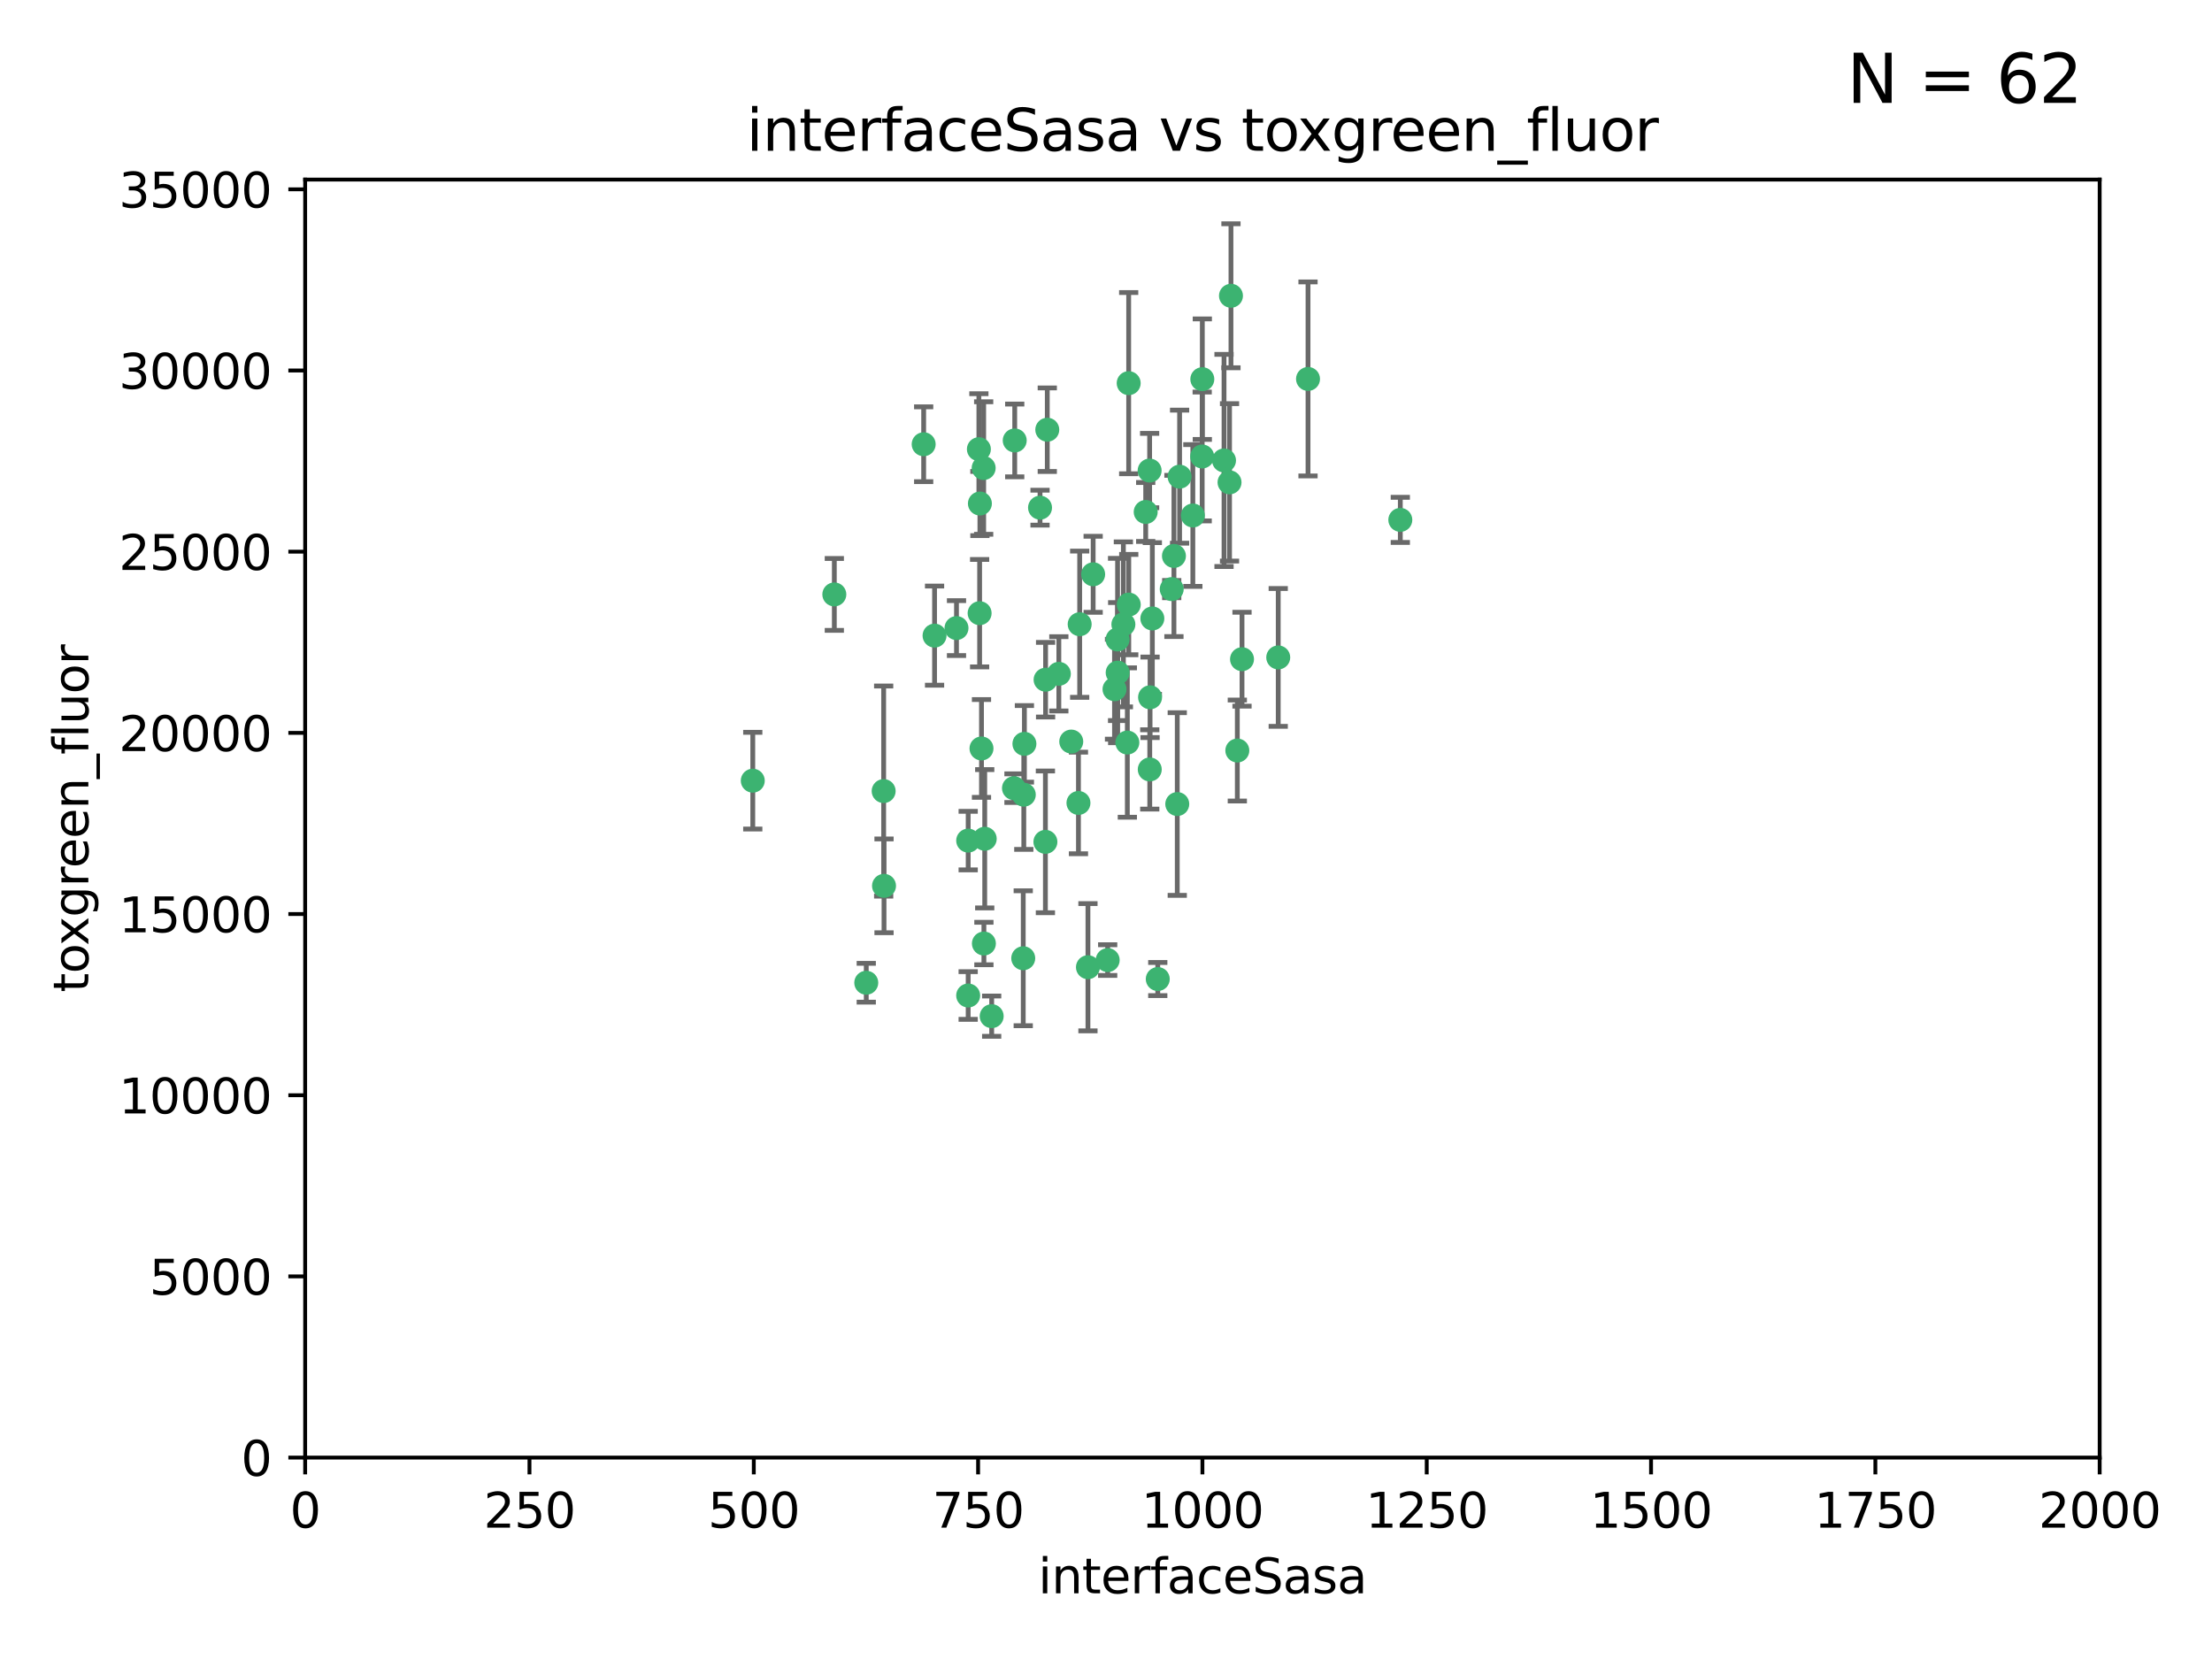<?xml version="1.0" encoding="utf-8" standalone="no"?>
<!DOCTYPE svg PUBLIC "-//W3C//DTD SVG 1.1//EN"
  "http://www.w3.org/Graphics/SVG/1.1/DTD/svg11.dtd">
<svg xmlns:xlink="http://www.w3.org/1999/xlink" width="460.8pt" height="345.6pt" viewBox="0 0 460.8 345.6" xmlns="http://www.w3.org/2000/svg" version="1.1">
 <defs>
  <style type="text/css">*{stroke-linejoin: round; stroke-linecap: butt}</style>
 </defs>
 <g id="figure_1">
  <g id="patch_1">
   <path d="M 0 345.6 
L 460.8 345.6 
L 460.8 0 
L 0 0 
z
" style="fill: #ffffff"/>
  </g>
  <g id="axes_1">
   <g id="patch_2">
    <path d="M 63.571 303.64 
L 437.4 303.64 
L 437.4 37.411 
L 63.571 37.411 
z
" style="fill: #ffffff"/>
   </g>
   <g id="PathCollection_1">
    <defs>
     <path id="ma5d58fc88e" d="M 0 1.118 
C 0.297 1.118 0.581 1 0.791 0.791 
C 1 0.581 1.118 0.297 1.118 0 
C 1.118 -0.297 1 -0.581 0.791 -0.791 
C 0.581 -1 0.297 -1.118 0 -1.118 
C -0.297 -1.118 -0.581 -1 -0.791 -0.791 
C -1 -0.581 -1.118 -0.297 -1.118 0 
C -1.118 0.297 -1 0.581 -0.791 0.791 
C -0.581 1 -0.297 1.118 0 1.118 
z
" style="stroke: #3cb371"/>
    </defs>
    <g clip-path="url(#pfea9a21b6f)">
     <use xlink:href="#ma5d58fc88e" x="272.484" y="78.941" style="fill: #3cb371; stroke: #3cb371"/>
     <use xlink:href="#ma5d58fc88e" x="239.489" y="98.026" style="fill: #3cb371; stroke: #3cb371"/>
     <use xlink:href="#ma5d58fc88e" x="250.437" y="95.094" style="fill: #3cb371; stroke: #3cb371"/>
     <use xlink:href="#ma5d58fc88e" x="266.28" y="136.954" style="fill: #3cb371; stroke: #3cb371"/>
     <use xlink:href="#ma5d58fc88e" x="218.168" y="89.516" style="fill: #3cb371; stroke: #3cb371"/>
     <use xlink:href="#ma5d58fc88e" x="254.987" y="95.918" style="fill: #3cb371; stroke: #3cb371"/>
     <use xlink:href="#ma5d58fc88e" x="244.553" y="115.814" style="fill: #3cb371; stroke: #3cb371"/>
     <use xlink:href="#ma5d58fc88e" x="240.054" y="128.839" style="fill: #3cb371; stroke: #3cb371"/>
     <use xlink:href="#ma5d58fc88e" x="258.734" y="137.321" style="fill: #3cb371; stroke: #3cb371"/>
     <use xlink:href="#ma5d58fc88e" x="256.134" y="100.483" style="fill: #3cb371; stroke: #3cb371"/>
     <use xlink:href="#ma5d58fc88e" x="211.385" y="91.754" style="fill: #3cb371; stroke: #3cb371"/>
     <use xlink:href="#ma5d58fc88e" x="235.142" y="125.947" style="fill: #3cb371; stroke: #3cb371"/>
     <use xlink:href="#ma5d58fc88e" x="234.02" y="130.067" style="fill: #3cb371; stroke: #3cb371"/>
     <use xlink:href="#ma5d58fc88e" x="223.161" y="154.483" style="fill: #3cb371; stroke: #3cb371"/>
     <use xlink:href="#ma5d58fc88e" x="248.491" y="107.386" style="fill: #3cb371; stroke: #3cb371"/>
     <use xlink:href="#ma5d58fc88e" x="238.669" y="106.653" style="fill: #3cb371; stroke: #3cb371"/>
     <use xlink:href="#ma5d58fc88e" x="227.725" y="119.635" style="fill: #3cb371; stroke: #3cb371"/>
     <use xlink:href="#ma5d58fc88e" x="235.125" y="79.819" style="fill: #3cb371; stroke: #3cb371"/>
     <use xlink:href="#ma5d58fc88e" x="244.091" y="122.72" style="fill: #3cb371; stroke: #3cb371"/>
     <use xlink:href="#ma5d58fc88e" x="241.185" y="203.953" style="fill: #3cb371; stroke: #3cb371"/>
     <use xlink:href="#ma5d58fc88e" x="213.404" y="154.954" style="fill: #3cb371; stroke: #3cb371"/>
     <use xlink:href="#ma5d58fc88e" x="204.131" y="104.896" style="fill: #3cb371; stroke: #3cb371"/>
     <use xlink:href="#ma5d58fc88e" x="245.731" y="99.298" style="fill: #3cb371; stroke: #3cb371"/>
     <use xlink:href="#ma5d58fc88e" x="257.757" y="156.348" style="fill: #3cb371; stroke: #3cb371"/>
     <use xlink:href="#ma5d58fc88e" x="216.658" y="105.756" style="fill: #3cb371; stroke: #3cb371"/>
     <use xlink:href="#ma5d58fc88e" x="204.916" y="97.498" style="fill: #3cb371; stroke: #3cb371"/>
     <use xlink:href="#ma5d58fc88e" x="192.417" y="92.545" style="fill: #3cb371; stroke: #3cb371"/>
     <use xlink:href="#ma5d58fc88e" x="213.275" y="165.548" style="fill: #3cb371; stroke: #3cb371"/>
     <use xlink:href="#ma5d58fc88e" x="206.585" y="211.686" style="fill: #3cb371; stroke: #3cb371"/>
     <use xlink:href="#ma5d58fc88e" x="291.711" y="108.301" style="fill: #3cb371; stroke: #3cb371"/>
     <use xlink:href="#ma5d58fc88e" x="224.916" y="130.038" style="fill: #3cb371; stroke: #3cb371"/>
     <use xlink:href="#ma5d58fc88e" x="230.751" y="200.005" style="fill: #3cb371; stroke: #3cb371"/>
     <use xlink:href="#ma5d58fc88e" x="250.465" y="78.988" style="fill: #3cb371; stroke: #3cb371"/>
     <use xlink:href="#ma5d58fc88e" x="199.256" y="130.84" style="fill: #3cb371; stroke: #3cb371"/>
     <use xlink:href="#ma5d58fc88e" x="204.462" y="155.918" style="fill: #3cb371; stroke: #3cb371"/>
     <use xlink:href="#ma5d58fc88e" x="201.688" y="207.381" style="fill: #3cb371; stroke: #3cb371"/>
     <use xlink:href="#ma5d58fc88e" x="213.159" y="199.62" style="fill: #3cb371; stroke: #3cb371"/>
     <use xlink:href="#ma5d58fc88e" x="217.777" y="175.376" style="fill: #3cb371; stroke: #3cb371"/>
     <use xlink:href="#ma5d58fc88e" x="220.577" y="140.37" style="fill: #3cb371; stroke: #3cb371"/>
     <use xlink:href="#ma5d58fc88e" x="203.92" y="93.572" style="fill: #3cb371; stroke: #3cb371"/>
     <use xlink:href="#ma5d58fc88e" x="204.073" y="127.738" style="fill: #3cb371; stroke: #3cb371"/>
     <use xlink:href="#ma5d58fc88e" x="224.662" y="167.27" style="fill: #3cb371; stroke: #3cb371"/>
     <use xlink:href="#ma5d58fc88e" x="239.579" y="145.262" style="fill: #3cb371; stroke: #3cb371"/>
     <use xlink:href="#ma5d58fc88e" x="232.833" y="140.122" style="fill: #3cb371; stroke: #3cb371"/>
     <use xlink:href="#ma5d58fc88e" x="256.433" y="61.614" style="fill: #3cb371; stroke: #3cb371"/>
     <use xlink:href="#ma5d58fc88e" x="194.686" y="132.411" style="fill: #3cb371; stroke: #3cb371"/>
     <use xlink:href="#ma5d58fc88e" x="180.458" y="204.723" style="fill: #3cb371; stroke: #3cb371"/>
     <use xlink:href="#ma5d58fc88e" x="211.23" y="164.19" style="fill: #3cb371; stroke: #3cb371"/>
     <use xlink:href="#ma5d58fc88e" x="232.811" y="133.213" style="fill: #3cb371; stroke: #3cb371"/>
     <use xlink:href="#ma5d58fc88e" x="239.516" y="160.289" style="fill: #3cb371; stroke: #3cb371"/>
     <use xlink:href="#ma5d58fc88e" x="204.964" y="196.552" style="fill: #3cb371; stroke: #3cb371"/>
     <use xlink:href="#ma5d58fc88e" x="205.136" y="174.728" style="fill: #3cb371; stroke: #3cb371"/>
     <use xlink:href="#ma5d58fc88e" x="217.815" y="141.593" style="fill: #3cb371; stroke: #3cb371"/>
     <use xlink:href="#ma5d58fc88e" x="201.69" y="175.112" style="fill: #3cb371; stroke: #3cb371"/>
     <use xlink:href="#ma5d58fc88e" x="234.846" y="154.686" style="fill: #3cb371; stroke: #3cb371"/>
     <use xlink:href="#ma5d58fc88e" x="184.082" y="164.794" style="fill: #3cb371; stroke: #3cb371"/>
     <use xlink:href="#ma5d58fc88e" x="232.174" y="143.576" style="fill: #3cb371; stroke: #3cb371"/>
     <use xlink:href="#ma5d58fc88e" x="156.817" y="162.629" style="fill: #3cb371; stroke: #3cb371"/>
     <use xlink:href="#ma5d58fc88e" x="245.245" y="167.495" style="fill: #3cb371; stroke: #3cb371"/>
     <use xlink:href="#ma5d58fc88e" x="173.806" y="123.828" style="fill: #3cb371; stroke: #3cb371"/>
     <use xlink:href="#ma5d58fc88e" x="226.639" y="201.488" style="fill: #3cb371; stroke: #3cb371"/>
     <use xlink:href="#ma5d58fc88e" x="184.157" y="184.534" style="fill: #3cb371; stroke: #3cb371"/>
    </g>
   </g>
   <g id="matplotlib.axis_1">
    <g id="xtick_1">
     <g id="line2d_1">
      <defs>
       <path id="mab3480dc72" d="M 0 0 
L 0 3.5 
" style="stroke: #000000; stroke-width: 0.8"/>
      </defs>
      <g>
       <use xlink:href="#mab3480dc72" x="63.571" y="303.64" style="stroke: #000000; stroke-width: 0.8"/>
      </g>
     </g>
     <g id="text_1">
      <!-- 0 -->
      <g transform="translate(60.39 318.238)scale(0.1 -0.1)">
       <defs>
        <path id="DejaVuSans-30" d="M 2034 4250 
Q 1547 4250 1301 3770 
Q 1056 3291 1056 2328 
Q 1056 1369 1301 889 
Q 1547 409 2034 409 
Q 2525 409 2770 889 
Q 3016 1369 3016 2328 
Q 3016 3291 2770 3770 
Q 2525 4250 2034 4250 
z
M 2034 4750 
Q 2819 4750 3233 4129 
Q 3647 3509 3647 2328 
Q 3647 1150 3233 529 
Q 2819 -91 2034 -91 
Q 1250 -91 836 529 
Q 422 1150 422 2328 
Q 422 3509 836 4129 
Q 1250 4750 2034 4750 
z
" transform="scale(0.016)"/>
       </defs>
       <use xlink:href="#DejaVuSans-30"/>
      </g>
     </g>
    </g>
    <g id="xtick_2">
     <g id="line2d_2">
      <g>
       <use xlink:href="#mab3480dc72" x="110.3" y="303.64" style="stroke: #000000; stroke-width: 0.8"/>
      </g>
     </g>
     <g id="text_2">
      <!-- 250 -->
      <g transform="translate(100.756 318.238)scale(0.1 -0.1)">
       <defs>
        <path id="DejaVuSans-32" d="M 1228 531 
L 3431 531 
L 3431 0 
L 469 0 
L 469 531 
Q 828 903 1448 1529 
Q 2069 2156 2228 2338 
Q 2531 2678 2651 2914 
Q 2772 3150 2772 3378 
Q 2772 3750 2511 3984 
Q 2250 4219 1831 4219 
Q 1534 4219 1204 4116 
Q 875 4013 500 3803 
L 500 4441 
Q 881 4594 1212 4672 
Q 1544 4750 1819 4750 
Q 2544 4750 2975 4387 
Q 3406 4025 3406 3419 
Q 3406 3131 3298 2873 
Q 3191 2616 2906 2266 
Q 2828 2175 2409 1742 
Q 1991 1309 1228 531 
z
" transform="scale(0.016)"/>
        <path id="DejaVuSans-35" d="M 691 4666 
L 3169 4666 
L 3169 4134 
L 1269 4134 
L 1269 2991 
Q 1406 3038 1543 3061 
Q 1681 3084 1819 3084 
Q 2600 3084 3056 2656 
Q 3513 2228 3513 1497 
Q 3513 744 3044 326 
Q 2575 -91 1722 -91 
Q 1428 -91 1123 -41 
Q 819 9 494 109 
L 494 744 
Q 775 591 1075 516 
Q 1375 441 1709 441 
Q 2250 441 2565 725 
Q 2881 1009 2881 1497 
Q 2881 1984 2565 2268 
Q 2250 2553 1709 2553 
Q 1456 2553 1204 2497 
Q 953 2441 691 2322 
L 691 4666 
z
" transform="scale(0.016)"/>
       </defs>
       <use xlink:href="#DejaVuSans-32"/>
       <use xlink:href="#DejaVuSans-35" x="63.623"/>
       <use xlink:href="#DejaVuSans-30" x="127.246"/>
      </g>
     </g>
    </g>
    <g id="xtick_3">
     <g id="line2d_3">
      <g>
       <use xlink:href="#mab3480dc72" x="157.028" y="303.64" style="stroke: #000000; stroke-width: 0.8"/>
      </g>
     </g>
     <g id="text_3">
      <!-- 500 -->
      <g transform="translate(147.485 318.238)scale(0.1 -0.1)">
       <use xlink:href="#DejaVuSans-35"/>
       <use xlink:href="#DejaVuSans-30" x="63.623"/>
       <use xlink:href="#DejaVuSans-30" x="127.246"/>
      </g>
     </g>
    </g>
    <g id="xtick_4">
     <g id="line2d_4">
      <g>
       <use xlink:href="#mab3480dc72" x="203.757" y="303.64" style="stroke: #000000; stroke-width: 0.8"/>
      </g>
     </g>
     <g id="text_4">
      <!-- 750 -->
      <g transform="translate(194.213 318.238)scale(0.1 -0.1)">
       <defs>
        <path id="DejaVuSans-37" d="M 525 4666 
L 3525 4666 
L 3525 4397 
L 1831 0 
L 1172 0 
L 2766 4134 
L 525 4134 
L 525 4666 
z
" transform="scale(0.016)"/>
       </defs>
       <use xlink:href="#DejaVuSans-37"/>
       <use xlink:href="#DejaVuSans-35" x="63.623"/>
       <use xlink:href="#DejaVuSans-30" x="127.246"/>
      </g>
     </g>
    </g>
    <g id="xtick_5">
     <g id="line2d_5">
      <g>
       <use xlink:href="#mab3480dc72" x="250.486" y="303.64" style="stroke: #000000; stroke-width: 0.8"/>
      </g>
     </g>
     <g id="text_5">
      <!-- 1000 -->
      <g transform="translate(237.761 318.238)scale(0.1 -0.1)">
       <defs>
        <path id="DejaVuSans-31" d="M 794 531 
L 1825 531 
L 1825 4091 
L 703 3866 
L 703 4441 
L 1819 4666 
L 2450 4666 
L 2450 531 
L 3481 531 
L 3481 0 
L 794 0 
L 794 531 
z
" transform="scale(0.016)"/>
       </defs>
       <use xlink:href="#DejaVuSans-31"/>
       <use xlink:href="#DejaVuSans-30" x="63.623"/>
       <use xlink:href="#DejaVuSans-30" x="127.246"/>
       <use xlink:href="#DejaVuSans-30" x="190.869"/>
      </g>
     </g>
    </g>
    <g id="xtick_6">
     <g id="line2d_6">
      <g>
       <use xlink:href="#mab3480dc72" x="297.214" y="303.64" style="stroke: #000000; stroke-width: 0.8"/>
      </g>
     </g>
     <g id="text_6">
      <!-- 1250 -->
      <g transform="translate(284.489 318.238)scale(0.1 -0.1)">
       <use xlink:href="#DejaVuSans-31"/>
       <use xlink:href="#DejaVuSans-32" x="63.623"/>
       <use xlink:href="#DejaVuSans-35" x="127.246"/>
       <use xlink:href="#DejaVuSans-30" x="190.869"/>
      </g>
     </g>
    </g>
    <g id="xtick_7">
     <g id="line2d_7">
      <g>
       <use xlink:href="#mab3480dc72" x="343.943" y="303.64" style="stroke: #000000; stroke-width: 0.8"/>
      </g>
     </g>
     <g id="text_7">
      <!-- 1500 -->
      <g transform="translate(331.218 318.238)scale(0.1 -0.1)">
       <use xlink:href="#DejaVuSans-31"/>
       <use xlink:href="#DejaVuSans-35" x="63.623"/>
       <use xlink:href="#DejaVuSans-30" x="127.246"/>
       <use xlink:href="#DejaVuSans-30" x="190.869"/>
      </g>
     </g>
    </g>
    <g id="xtick_8">
     <g id="line2d_8">
      <g>
       <use xlink:href="#mab3480dc72" x="390.671" y="303.64" style="stroke: #000000; stroke-width: 0.8"/>
      </g>
     </g>
     <g id="text_8">
      <!-- 1750 -->
      <g transform="translate(377.946 318.238)scale(0.1 -0.1)">
       <use xlink:href="#DejaVuSans-31"/>
       <use xlink:href="#DejaVuSans-37" x="63.623"/>
       <use xlink:href="#DejaVuSans-35" x="127.246"/>
       <use xlink:href="#DejaVuSans-30" x="190.869"/>
      </g>
     </g>
    </g>
    <g id="xtick_9">
     <g id="line2d_9">
      <g>
       <use xlink:href="#mab3480dc72" x="437.4" y="303.64" style="stroke: #000000; stroke-width: 0.8"/>
      </g>
     </g>
     <g id="text_9">
      <!-- 2000 -->
      <g transform="translate(424.675 318.238)scale(0.1 -0.1)">
       <use xlink:href="#DejaVuSans-32"/>
       <use xlink:href="#DejaVuSans-30" x="63.623"/>
       <use xlink:href="#DejaVuSans-30" x="127.246"/>
       <use xlink:href="#DejaVuSans-30" x="190.869"/>
      </g>
     </g>
    </g>
    <g id="text_10">
     <!-- interfaceSasa -->
     <g transform="translate(216.279 331.917)scale(0.1 -0.1)">
      <defs>
       <path id="DejaVuSans-69" d="M 603 3500 
L 1178 3500 
L 1178 0 
L 603 0 
L 603 3500 
z
M 603 4863 
L 1178 4863 
L 1178 4134 
L 603 4134 
L 603 4863 
z
" transform="scale(0.016)"/>
       <path id="DejaVuSans-6e" d="M 3513 2113 
L 3513 0 
L 2938 0 
L 2938 2094 
Q 2938 2591 2744 2837 
Q 2550 3084 2163 3084 
Q 1697 3084 1428 2787 
Q 1159 2491 1159 1978 
L 1159 0 
L 581 0 
L 581 3500 
L 1159 3500 
L 1159 2956 
Q 1366 3272 1645 3428 
Q 1925 3584 2291 3584 
Q 2894 3584 3203 3211 
Q 3513 2838 3513 2113 
z
" transform="scale(0.016)"/>
       <path id="DejaVuSans-74" d="M 1172 4494 
L 1172 3500 
L 2356 3500 
L 2356 3053 
L 1172 3053 
L 1172 1153 
Q 1172 725 1289 603 
Q 1406 481 1766 481 
L 2356 481 
L 2356 0 
L 1766 0 
Q 1100 0 847 248 
Q 594 497 594 1153 
L 594 3053 
L 172 3053 
L 172 3500 
L 594 3500 
L 594 4494 
L 1172 4494 
z
" transform="scale(0.016)"/>
       <path id="DejaVuSans-65" d="M 3597 1894 
L 3597 1613 
L 953 1613 
Q 991 1019 1311 708 
Q 1631 397 2203 397 
Q 2534 397 2845 478 
Q 3156 559 3463 722 
L 3463 178 
Q 3153 47 2828 -22 
Q 2503 -91 2169 -91 
Q 1331 -91 842 396 
Q 353 884 353 1716 
Q 353 2575 817 3079 
Q 1281 3584 2069 3584 
Q 2775 3584 3186 3129 
Q 3597 2675 3597 1894 
z
M 3022 2063 
Q 3016 2534 2758 2815 
Q 2500 3097 2075 3097 
Q 1594 3097 1305 2825 
Q 1016 2553 972 2059 
L 3022 2063 
z
" transform="scale(0.016)"/>
       <path id="DejaVuSans-72" d="M 2631 2963 
Q 2534 3019 2420 3045 
Q 2306 3072 2169 3072 
Q 1681 3072 1420 2755 
Q 1159 2438 1159 1844 
L 1159 0 
L 581 0 
L 581 3500 
L 1159 3500 
L 1159 2956 
Q 1341 3275 1631 3429 
Q 1922 3584 2338 3584 
Q 2397 3584 2469 3576 
Q 2541 3569 2628 3553 
L 2631 2963 
z
" transform="scale(0.016)"/>
       <path id="DejaVuSans-66" d="M 2375 4863 
L 2375 4384 
L 1825 4384 
Q 1516 4384 1395 4259 
Q 1275 4134 1275 3809 
L 1275 3500 
L 2222 3500 
L 2222 3053 
L 1275 3053 
L 1275 0 
L 697 0 
L 697 3053 
L 147 3053 
L 147 3500 
L 697 3500 
L 697 3744 
Q 697 4328 969 4595 
Q 1241 4863 1831 4863 
L 2375 4863 
z
" transform="scale(0.016)"/>
       <path id="DejaVuSans-61" d="M 2194 1759 
Q 1497 1759 1228 1600 
Q 959 1441 959 1056 
Q 959 750 1161 570 
Q 1363 391 1709 391 
Q 2188 391 2477 730 
Q 2766 1069 2766 1631 
L 2766 1759 
L 2194 1759 
z
M 3341 1997 
L 3341 0 
L 2766 0 
L 2766 531 
Q 2569 213 2275 61 
Q 1981 -91 1556 -91 
Q 1019 -91 701 211 
Q 384 513 384 1019 
Q 384 1609 779 1909 
Q 1175 2209 1959 2209 
L 2766 2209 
L 2766 2266 
Q 2766 2663 2505 2880 
Q 2244 3097 1772 3097 
Q 1472 3097 1187 3025 
Q 903 2953 641 2809 
L 641 3341 
Q 956 3463 1253 3523 
Q 1550 3584 1831 3584 
Q 2591 3584 2966 3190 
Q 3341 2797 3341 1997 
z
" transform="scale(0.016)"/>
       <path id="DejaVuSans-63" d="M 3122 3366 
L 3122 2828 
Q 2878 2963 2633 3030 
Q 2388 3097 2138 3097 
Q 1578 3097 1268 2742 
Q 959 2388 959 1747 
Q 959 1106 1268 751 
Q 1578 397 2138 397 
Q 2388 397 2633 464 
Q 2878 531 3122 666 
L 3122 134 
Q 2881 22 2623 -34 
Q 2366 -91 2075 -91 
Q 1284 -91 818 406 
Q 353 903 353 1747 
Q 353 2603 823 3093 
Q 1294 3584 2113 3584 
Q 2378 3584 2631 3529 
Q 2884 3475 3122 3366 
z
" transform="scale(0.016)"/>
       <path id="DejaVuSans-53" d="M 3425 4513 
L 3425 3897 
Q 3066 4069 2747 4153 
Q 2428 4238 2131 4238 
Q 1616 4238 1336 4038 
Q 1056 3838 1056 3469 
Q 1056 3159 1242 3001 
Q 1428 2844 1947 2747 
L 2328 2669 
Q 3034 2534 3370 2195 
Q 3706 1856 3706 1288 
Q 3706 609 3251 259 
Q 2797 -91 1919 -91 
Q 1588 -91 1214 -16 
Q 841 59 441 206 
L 441 856 
Q 825 641 1194 531 
Q 1563 422 1919 422 
Q 2459 422 2753 634 
Q 3047 847 3047 1241 
Q 3047 1584 2836 1778 
Q 2625 1972 2144 2069 
L 1759 2144 
Q 1053 2284 737 2584 
Q 422 2884 422 3419 
Q 422 4038 858 4394 
Q 1294 4750 2059 4750 
Q 2388 4750 2728 4690 
Q 3069 4631 3425 4513 
z
" transform="scale(0.016)"/>
       <path id="DejaVuSans-73" d="M 2834 3397 
L 2834 2853 
Q 2591 2978 2328 3040 
Q 2066 3103 1784 3103 
Q 1356 3103 1142 2972 
Q 928 2841 928 2578 
Q 928 2378 1081 2264 
Q 1234 2150 1697 2047 
L 1894 2003 
Q 2506 1872 2764 1633 
Q 3022 1394 3022 966 
Q 3022 478 2636 193 
Q 2250 -91 1575 -91 
Q 1294 -91 989 -36 
Q 684 19 347 128 
L 347 722 
Q 666 556 975 473 
Q 1284 391 1588 391 
Q 1994 391 2212 530 
Q 2431 669 2431 922 
Q 2431 1156 2273 1281 
Q 2116 1406 1581 1522 
L 1381 1569 
Q 847 1681 609 1914 
Q 372 2147 372 2553 
Q 372 3047 722 3315 
Q 1072 3584 1716 3584 
Q 2034 3584 2315 3537 
Q 2597 3491 2834 3397 
z
" transform="scale(0.016)"/>
      </defs>
      <use xlink:href="#DejaVuSans-69"/>
      <use xlink:href="#DejaVuSans-6e" x="27.783"/>
      <use xlink:href="#DejaVuSans-74" x="91.162"/>
      <use xlink:href="#DejaVuSans-65" x="130.371"/>
      <use xlink:href="#DejaVuSans-72" x="191.895"/>
      <use xlink:href="#DejaVuSans-66" x="233.008"/>
      <use xlink:href="#DejaVuSans-61" x="268.213"/>
      <use xlink:href="#DejaVuSans-63" x="329.492"/>
      <use xlink:href="#DejaVuSans-65" x="384.473"/>
      <use xlink:href="#DejaVuSans-53" x="445.996"/>
      <use xlink:href="#DejaVuSans-61" x="509.473"/>
      <use xlink:href="#DejaVuSans-73" x="570.752"/>
      <use xlink:href="#DejaVuSans-61" x="622.852"/>
     </g>
    </g>
   </g>
   <g id="matplotlib.axis_2">
    <g id="ytick_1">
     <g id="line2d_10">
      <defs>
       <path id="m229e1fff65" d="M 0 0 
L -3.5 0 
" style="stroke: #000000; stroke-width: 0.8"/>
      </defs>
      <g>
       <use xlink:href="#m229e1fff65" x="63.571" y="303.64" style="stroke: #000000; stroke-width: 0.8"/>
      </g>
     </g>
     <g id="text_11">
      <!-- 0 -->
      <g transform="translate(50.209 307.439)scale(0.1 -0.1)">
       <use xlink:href="#DejaVuSans-30"/>
      </g>
     </g>
    </g>
    <g id="ytick_2">
     <g id="line2d_11">
      <g>
       <use xlink:href="#m229e1fff65" x="63.571" y="265.897" style="stroke: #000000; stroke-width: 0.8"/>
      </g>
     </g>
     <g id="text_12">
      <!-- 5000 -->
      <g transform="translate(31.121 269.696)scale(0.1 -0.1)">
       <use xlink:href="#DejaVuSans-35"/>
       <use xlink:href="#DejaVuSans-30" x="63.623"/>
       <use xlink:href="#DejaVuSans-30" x="127.246"/>
       <use xlink:href="#DejaVuSans-30" x="190.869"/>
      </g>
     </g>
    </g>
    <g id="ytick_3">
     <g id="line2d_12">
      <g>
       <use xlink:href="#m229e1fff65" x="63.571" y="228.154" style="stroke: #000000; stroke-width: 0.8"/>
      </g>
     </g>
     <g id="text_13">
      <!-- 10000 -->
      <g transform="translate(24.759 231.953)scale(0.1 -0.1)">
       <use xlink:href="#DejaVuSans-31"/>
       <use xlink:href="#DejaVuSans-30" x="63.623"/>
       <use xlink:href="#DejaVuSans-30" x="127.246"/>
       <use xlink:href="#DejaVuSans-30" x="190.869"/>
       <use xlink:href="#DejaVuSans-30" x="254.492"/>
      </g>
     </g>
    </g>
    <g id="ytick_4">
     <g id="line2d_13">
      <g>
       <use xlink:href="#m229e1fff65" x="63.571" y="190.411" style="stroke: #000000; stroke-width: 0.8"/>
      </g>
     </g>
     <g id="text_14">
      <!-- 15000 -->
      <g transform="translate(24.759 194.21)scale(0.1 -0.1)">
       <use xlink:href="#DejaVuSans-31"/>
       <use xlink:href="#DejaVuSans-35" x="63.623"/>
       <use xlink:href="#DejaVuSans-30" x="127.246"/>
       <use xlink:href="#DejaVuSans-30" x="190.869"/>
       <use xlink:href="#DejaVuSans-30" x="254.492"/>
      </g>
     </g>
    </g>
    <g id="ytick_5">
     <g id="line2d_14">
      <g>
       <use xlink:href="#m229e1fff65" x="63.571" y="152.668" style="stroke: #000000; stroke-width: 0.8"/>
      </g>
     </g>
     <g id="text_15">
      <!-- 20000 -->
      <g transform="translate(24.759 156.467)scale(0.1 -0.1)">
       <use xlink:href="#DejaVuSans-32"/>
       <use xlink:href="#DejaVuSans-30" x="63.623"/>
       <use xlink:href="#DejaVuSans-30" x="127.246"/>
       <use xlink:href="#DejaVuSans-30" x="190.869"/>
       <use xlink:href="#DejaVuSans-30" x="254.492"/>
      </g>
     </g>
    </g>
    <g id="ytick_6">
     <g id="line2d_15">
      <g>
       <use xlink:href="#m229e1fff65" x="63.571" y="114.925" style="stroke: #000000; stroke-width: 0.8"/>
      </g>
     </g>
     <g id="text_16">
      <!-- 25000 -->
      <g transform="translate(24.759 118.724)scale(0.1 -0.1)">
       <use xlink:href="#DejaVuSans-32"/>
       <use xlink:href="#DejaVuSans-35" x="63.623"/>
       <use xlink:href="#DejaVuSans-30" x="127.246"/>
       <use xlink:href="#DejaVuSans-30" x="190.869"/>
       <use xlink:href="#DejaVuSans-30" x="254.492"/>
      </g>
     </g>
    </g>
    <g id="ytick_7">
     <g id="line2d_16">
      <g>
       <use xlink:href="#m229e1fff65" x="63.571" y="77.181" style="stroke: #000000; stroke-width: 0.8"/>
      </g>
     </g>
     <g id="text_17">
      <!-- 30000 -->
      <g transform="translate(24.759 80.981)scale(0.1 -0.1)">
       <defs>
        <path id="DejaVuSans-33" d="M 2597 2516 
Q 3050 2419 3304 2112 
Q 3559 1806 3559 1356 
Q 3559 666 3084 287 
Q 2609 -91 1734 -91 
Q 1441 -91 1130 -33 
Q 819 25 488 141 
L 488 750 
Q 750 597 1062 519 
Q 1375 441 1716 441 
Q 2309 441 2620 675 
Q 2931 909 2931 1356 
Q 2931 1769 2642 2001 
Q 2353 2234 1838 2234 
L 1294 2234 
L 1294 2753 
L 1863 2753 
Q 2328 2753 2575 2939 
Q 2822 3125 2822 3475 
Q 2822 3834 2567 4026 
Q 2313 4219 1838 4219 
Q 1578 4219 1281 4162 
Q 984 4106 628 3988 
L 628 4550 
Q 988 4650 1302 4700 
Q 1616 4750 1894 4750 
Q 2613 4750 3031 4423 
Q 3450 4097 3450 3541 
Q 3450 3153 3228 2886 
Q 3006 2619 2597 2516 
z
" transform="scale(0.016)"/>
       </defs>
       <use xlink:href="#DejaVuSans-33"/>
       <use xlink:href="#DejaVuSans-30" x="63.623"/>
       <use xlink:href="#DejaVuSans-30" x="127.246"/>
       <use xlink:href="#DejaVuSans-30" x="190.869"/>
       <use xlink:href="#DejaVuSans-30" x="254.492"/>
      </g>
     </g>
    </g>
    <g id="ytick_8">
     <g id="line2d_17">
      <g>
       <use xlink:href="#m229e1fff65" x="63.571" y="39.438" style="stroke: #000000; stroke-width: 0.8"/>
      </g>
     </g>
     <g id="text_18">
      <!-- 35000 -->
      <g transform="translate(24.759 43.238)scale(0.1 -0.1)">
       <use xlink:href="#DejaVuSans-33"/>
       <use xlink:href="#DejaVuSans-35" x="63.623"/>
       <use xlink:href="#DejaVuSans-30" x="127.246"/>
       <use xlink:href="#DejaVuSans-30" x="190.869"/>
       <use xlink:href="#DejaVuSans-30" x="254.492"/>
      </g>
     </g>
    </g>
    <g id="text_19">
     <!-- toxgreen_fluor -->
     <g transform="translate(18.401 206.72)rotate(-90)scale(0.1 -0.1)">
      <defs>
       <path id="DejaVuSans-6f" d="M 1959 3097 
Q 1497 3097 1228 2736 
Q 959 2375 959 1747 
Q 959 1119 1226 758 
Q 1494 397 1959 397 
Q 2419 397 2687 759 
Q 2956 1122 2956 1747 
Q 2956 2369 2687 2733 
Q 2419 3097 1959 3097 
z
M 1959 3584 
Q 2709 3584 3137 3096 
Q 3566 2609 3566 1747 
Q 3566 888 3137 398 
Q 2709 -91 1959 -91 
Q 1206 -91 779 398 
Q 353 888 353 1747 
Q 353 2609 779 3096 
Q 1206 3584 1959 3584 
z
" transform="scale(0.016)"/>
       <path id="DejaVuSans-78" d="M 3513 3500 
L 2247 1797 
L 3578 0 
L 2900 0 
L 1881 1375 
L 863 0 
L 184 0 
L 1544 1831 
L 300 3500 
L 978 3500 
L 1906 2253 
L 2834 3500 
L 3513 3500 
z
" transform="scale(0.016)"/>
       <path id="DejaVuSans-67" d="M 2906 1791 
Q 2906 2416 2648 2759 
Q 2391 3103 1925 3103 
Q 1463 3103 1205 2759 
Q 947 2416 947 1791 
Q 947 1169 1205 825 
Q 1463 481 1925 481 
Q 2391 481 2648 825 
Q 2906 1169 2906 1791 
z
M 3481 434 
Q 3481 -459 3084 -895 
Q 2688 -1331 1869 -1331 
Q 1566 -1331 1297 -1286 
Q 1028 -1241 775 -1147 
L 775 -588 
Q 1028 -725 1275 -790 
Q 1522 -856 1778 -856 
Q 2344 -856 2625 -561 
Q 2906 -266 2906 331 
L 2906 616 
Q 2728 306 2450 153 
Q 2172 0 1784 0 
Q 1141 0 747 490 
Q 353 981 353 1791 
Q 353 2603 747 3093 
Q 1141 3584 1784 3584 
Q 2172 3584 2450 3431 
Q 2728 3278 2906 2969 
L 2906 3500 
L 3481 3500 
L 3481 434 
z
" transform="scale(0.016)"/>
       <path id="DejaVuSans-5f" d="M 3263 -1063 
L 3263 -1509 
L -63 -1509 
L -63 -1063 
L 3263 -1063 
z
" transform="scale(0.016)"/>
       <path id="DejaVuSans-6c" d="M 603 4863 
L 1178 4863 
L 1178 0 
L 603 0 
L 603 4863 
z
" transform="scale(0.016)"/>
       <path id="DejaVuSans-75" d="M 544 1381 
L 544 3500 
L 1119 3500 
L 1119 1403 
Q 1119 906 1312 657 
Q 1506 409 1894 409 
Q 2359 409 2629 706 
Q 2900 1003 2900 1516 
L 2900 3500 
L 3475 3500 
L 3475 0 
L 2900 0 
L 2900 538 
Q 2691 219 2414 64 
Q 2138 -91 1772 -91 
Q 1169 -91 856 284 
Q 544 659 544 1381 
z
M 1991 3584 
L 1991 3584 
z
" transform="scale(0.016)"/>
      </defs>
      <use xlink:href="#DejaVuSans-74"/>
      <use xlink:href="#DejaVuSans-6f" x="39.209"/>
      <use xlink:href="#DejaVuSans-78" x="97.266"/>
      <use xlink:href="#DejaVuSans-67" x="156.445"/>
      <use xlink:href="#DejaVuSans-72" x="219.922"/>
      <use xlink:href="#DejaVuSans-65" x="258.785"/>
      <use xlink:href="#DejaVuSans-65" x="320.309"/>
      <use xlink:href="#DejaVuSans-6e" x="381.832"/>
      <use xlink:href="#DejaVuSans-5f" x="445.211"/>
      <use xlink:href="#DejaVuSans-66" x="495.211"/>
      <use xlink:href="#DejaVuSans-6c" x="530.416"/>
      <use xlink:href="#DejaVuSans-75" x="558.199"/>
      <use xlink:href="#DejaVuSans-6f" x="621.578"/>
      <use xlink:href="#DejaVuSans-72" x="682.76"/>
     </g>
    </g>
   </g>
   <g id="LineCollection_1">
    <path d="M 272.484 99.149 
L 272.484 58.733 
" clip-path="url(#pfea9a21b6f)" style="fill: none; stroke: #696969"/>
    <path d="M 239.489 105.772 
L 239.489 90.281 
" clip-path="url(#pfea9a21b6f)" style="fill: none; stroke: #696969"/>
    <path d="M 250.437 108.514 
L 250.437 81.675 
" clip-path="url(#pfea9a21b6f)" style="fill: none; stroke: #696969"/>
    <path d="M 266.28 151.309 
L 266.28 122.599 
" clip-path="url(#pfea9a21b6f)" style="fill: none; stroke: #696969"/>
    <path d="M 218.168 98.217 
L 218.168 80.815 
" clip-path="url(#pfea9a21b6f)" style="fill: none; stroke: #696969"/>
    <path d="M 254.987 118.013 
L 254.987 73.824 
" clip-path="url(#pfea9a21b6f)" style="fill: none; stroke: #696969"/>
    <path d="M 244.553 132.604 
L 244.553 99.024 
" clip-path="url(#pfea9a21b6f)" style="fill: none; stroke: #696969"/>
    <path d="M 240.054 144.637 
L 240.054 113.041 
" clip-path="url(#pfea9a21b6f)" style="fill: none; stroke: #696969"/>
    <path d="M 258.734 147.102 
L 258.734 127.541 
" clip-path="url(#pfea9a21b6f)" style="fill: none; stroke: #696969"/>
    <path d="M 256.134 116.878 
L 256.134 84.088 
" clip-path="url(#pfea9a21b6f)" style="fill: none; stroke: #696969"/>
    <path d="M 211.385 99.334 
L 211.385 84.174 
" clip-path="url(#pfea9a21b6f)" style="fill: none; stroke: #696969"/>
    <path d="M 235.142 136.397 
L 235.142 115.497 
" clip-path="url(#pfea9a21b6f)" style="fill: none; stroke: #696969"/>
    <path d="M 234.02 147.25 
L 234.02 112.885 
" clip-path="url(#pfea9a21b6f)" style="fill: none; stroke: #696969"/>
    <path d="M 223.161 155.048 
L 223.161 153.918 
" clip-path="url(#pfea9a21b6f)" style="fill: none; stroke: #696969"/>
    <path d="M 248.491 122.155 
L 248.491 92.617 
" clip-path="url(#pfea9a21b6f)" style="fill: none; stroke: #696969"/>
    <path d="M 238.669 112.792 
L 238.669 100.514 
" clip-path="url(#pfea9a21b6f)" style="fill: none; stroke: #696969"/>
    <path d="M 227.725 127.554 
L 227.725 111.717 
" clip-path="url(#pfea9a21b6f)" style="fill: none; stroke: #696969"/>
    <path d="M 235.125 98.693 
L 235.125 60.945 
" clip-path="url(#pfea9a21b6f)" style="fill: none; stroke: #696969"/>
    <path d="M 244.091 124.514 
L 244.091 120.926 
" clip-path="url(#pfea9a21b6f)" style="fill: none; stroke: #696969"/>
    <path d="M 241.185 207.405 
L 241.185 200.501 
" clip-path="url(#pfea9a21b6f)" style="fill: none; stroke: #696969"/>
    <path d="M 213.404 162.929 
L 213.404 146.979 
" clip-path="url(#pfea9a21b6f)" style="fill: none; stroke: #696969"/>
    <path d="M 204.131 111.578 
L 204.131 98.214 
" clip-path="url(#pfea9a21b6f)" style="fill: none; stroke: #696969"/>
    <path d="M 245.731 113.157 
L 245.731 85.439 
" clip-path="url(#pfea9a21b6f)" style="fill: none; stroke: #696969"/>
    <path d="M 257.757 166.868 
L 257.757 145.829 
" clip-path="url(#pfea9a21b6f)" style="fill: none; stroke: #696969"/>
    <path d="M 216.658 109.392 
L 216.658 102.12 
" clip-path="url(#pfea9a21b6f)" style="fill: none; stroke: #696969"/>
    <path d="M 204.916 111.302 
L 204.916 83.693 
" clip-path="url(#pfea9a21b6f)" style="fill: none; stroke: #696969"/>
    <path d="M 192.417 100.341 
L 192.417 84.749 
" clip-path="url(#pfea9a21b6f)" style="fill: none; stroke: #696969"/>
    <path d="M 213.275 176.939 
L 213.275 154.157 
" clip-path="url(#pfea9a21b6f)" style="fill: none; stroke: #696969"/>
    <path d="M 206.585 215.883 
L 206.585 207.488 
" clip-path="url(#pfea9a21b6f)" style="fill: none; stroke: #696969"/>
    <path d="M 291.711 113.001 
L 291.711 103.601 
" clip-path="url(#pfea9a21b6f)" style="fill: none; stroke: #696969"/>
    <path d="M 224.916 145.27 
L 224.916 114.805 
" clip-path="url(#pfea9a21b6f)" style="fill: none; stroke: #696969"/>
    <path d="M 230.751 203.204 
L 230.751 196.806 
" clip-path="url(#pfea9a21b6f)" style="fill: none; stroke: #696969"/>
    <path d="M 250.465 91.541 
L 250.465 66.434 
" clip-path="url(#pfea9a21b6f)" style="fill: none; stroke: #696969"/>
    <path d="M 199.256 136.561 
L 199.256 125.12 
" clip-path="url(#pfea9a21b6f)" style="fill: none; stroke: #696969"/>
    <path d="M 204.462 166.104 
L 204.462 145.732 
" clip-path="url(#pfea9a21b6f)" style="fill: none; stroke: #696969"/>
    <path d="M 201.688 212.35 
L 201.688 202.411 
" clip-path="url(#pfea9a21b6f)" style="fill: none; stroke: #696969"/>
    <path d="M 213.159 213.675 
L 213.159 185.565 
" clip-path="url(#pfea9a21b6f)" style="fill: none; stroke: #696969"/>
    <path d="M 217.777 190.142 
L 217.777 160.609 
" clip-path="url(#pfea9a21b6f)" style="fill: none; stroke: #696969"/>
    <path d="M 220.577 148.106 
L 220.577 132.634 
" clip-path="url(#pfea9a21b6f)" style="fill: none; stroke: #696969"/>
    <path d="M 203.92 105.129 
L 203.92 82.016 
" clip-path="url(#pfea9a21b6f)" style="fill: none; stroke: #696969"/>
    <path d="M 204.073 138.926 
L 204.073 116.549 
" clip-path="url(#pfea9a21b6f)" style="fill: none; stroke: #696969"/>
    <path d="M 224.662 177.849 
L 224.662 156.691 
" clip-path="url(#pfea9a21b6f)" style="fill: none; stroke: #696969"/>
    <path d="M 239.579 153.647 
L 239.579 136.877 
" clip-path="url(#pfea9a21b6f)" style="fill: none; stroke: #696969"/>
    <path d="M 232.833 154.719 
L 232.833 125.526 
" clip-path="url(#pfea9a21b6f)" style="fill: none; stroke: #696969"/>
    <path d="M 256.433 76.614 
L 256.433 46.614 
" clip-path="url(#pfea9a21b6f)" style="fill: none; stroke: #696969"/>
    <path d="M 194.686 142.738 
L 194.686 122.084 
" clip-path="url(#pfea9a21b6f)" style="fill: none; stroke: #696969"/>
    <path d="M 180.458 208.763 
L 180.458 200.682 
" clip-path="url(#pfea9a21b6f)" style="fill: none; stroke: #696969"/>
    <path d="M 211.23 167.175 
L 211.23 161.206 
" clip-path="url(#pfea9a21b6f)" style="fill: none; stroke: #696969"/>
    <path d="M 232.811 150.11 
L 232.811 116.316 
" clip-path="url(#pfea9a21b6f)" style="fill: none; stroke: #696969"/>
    <path d="M 239.516 168.551 
L 239.516 152.026 
" clip-path="url(#pfea9a21b6f)" style="fill: none; stroke: #696969"/>
    <path d="M 204.964 200.974 
L 204.964 192.13 
" clip-path="url(#pfea9a21b6f)" style="fill: none; stroke: #696969"/>
    <path d="M 205.136 189.135 
L 205.136 160.322 
" clip-path="url(#pfea9a21b6f)" style="fill: none; stroke: #696969"/>
    <path d="M 217.815 149.363 
L 217.815 133.823 
" clip-path="url(#pfea9a21b6f)" style="fill: none; stroke: #696969"/>
    <path d="M 201.69 181.212 
L 201.69 169.013 
" clip-path="url(#pfea9a21b6f)" style="fill: none; stroke: #696969"/>
    <path d="M 234.846 170.247 
L 234.846 139.125 
" clip-path="url(#pfea9a21b6f)" style="fill: none; stroke: #696969"/>
    <path d="M 184.082 186.68 
L 184.082 142.908 
" clip-path="url(#pfea9a21b6f)" style="fill: none; stroke: #696969"/>
    <path d="M 232.174 153.98 
L 232.174 133.171 
" clip-path="url(#pfea9a21b6f)" style="fill: none; stroke: #696969"/>
    <path d="M 156.817 172.703 
L 156.817 152.555 
" clip-path="url(#pfea9a21b6f)" style="fill: none; stroke: #696969"/>
    <path d="M 245.245 186.519 
L 245.245 148.47 
" clip-path="url(#pfea9a21b6f)" style="fill: none; stroke: #696969"/>
    <path d="M 173.806 131.314 
L 173.806 116.343 
" clip-path="url(#pfea9a21b6f)" style="fill: none; stroke: #696969"/>
    <path d="M 226.639 214.744 
L 226.639 188.233 
" clip-path="url(#pfea9a21b6f)" style="fill: none; stroke: #696969"/>
    <path d="M 184.157 194.3 
L 184.157 174.769 
" clip-path="url(#pfea9a21b6f)" style="fill: none; stroke: #696969"/>
   </g>
   <g id="line2d_18">
    <defs>
     <path id="m61821d60dc" d="M 2 0 
L -2 -0 
" style="stroke: #696969"/>
    </defs>
    <g clip-path="url(#pfea9a21b6f)">
     <use xlink:href="#m61821d60dc" x="272.484" y="99.149" style="fill: #696969; stroke: #696969"/>
     <use xlink:href="#m61821d60dc" x="239.489" y="105.772" style="fill: #696969; stroke: #696969"/>
     <use xlink:href="#m61821d60dc" x="250.437" y="108.514" style="fill: #696969; stroke: #696969"/>
     <use xlink:href="#m61821d60dc" x="266.28" y="151.309" style="fill: #696969; stroke: #696969"/>
     <use xlink:href="#m61821d60dc" x="218.168" y="98.217" style="fill: #696969; stroke: #696969"/>
     <use xlink:href="#m61821d60dc" x="254.987" y="118.013" style="fill: #696969; stroke: #696969"/>
     <use xlink:href="#m61821d60dc" x="244.553" y="132.604" style="fill: #696969; stroke: #696969"/>
     <use xlink:href="#m61821d60dc" x="240.054" y="144.637" style="fill: #696969; stroke: #696969"/>
     <use xlink:href="#m61821d60dc" x="258.734" y="147.102" style="fill: #696969; stroke: #696969"/>
     <use xlink:href="#m61821d60dc" x="256.134" y="116.878" style="fill: #696969; stroke: #696969"/>
     <use xlink:href="#m61821d60dc" x="211.385" y="99.334" style="fill: #696969; stroke: #696969"/>
     <use xlink:href="#m61821d60dc" x="235.142" y="136.397" style="fill: #696969; stroke: #696969"/>
     <use xlink:href="#m61821d60dc" x="234.02" y="147.25" style="fill: #696969; stroke: #696969"/>
     <use xlink:href="#m61821d60dc" x="223.161" y="155.048" style="fill: #696969; stroke: #696969"/>
     <use xlink:href="#m61821d60dc" x="248.491" y="122.155" style="fill: #696969; stroke: #696969"/>
     <use xlink:href="#m61821d60dc" x="238.669" y="112.792" style="fill: #696969; stroke: #696969"/>
     <use xlink:href="#m61821d60dc" x="227.725" y="127.554" style="fill: #696969; stroke: #696969"/>
     <use xlink:href="#m61821d60dc" x="235.125" y="98.693" style="fill: #696969; stroke: #696969"/>
     <use xlink:href="#m61821d60dc" x="244.091" y="124.514" style="fill: #696969; stroke: #696969"/>
     <use xlink:href="#m61821d60dc" x="241.185" y="207.405" style="fill: #696969; stroke: #696969"/>
     <use xlink:href="#m61821d60dc" x="213.404" y="162.929" style="fill: #696969; stroke: #696969"/>
     <use xlink:href="#m61821d60dc" x="204.131" y="111.578" style="fill: #696969; stroke: #696969"/>
     <use xlink:href="#m61821d60dc" x="245.731" y="113.157" style="fill: #696969; stroke: #696969"/>
     <use xlink:href="#m61821d60dc" x="257.757" y="166.868" style="fill: #696969; stroke: #696969"/>
     <use xlink:href="#m61821d60dc" x="216.658" y="109.392" style="fill: #696969; stroke: #696969"/>
     <use xlink:href="#m61821d60dc" x="204.916" y="111.302" style="fill: #696969; stroke: #696969"/>
     <use xlink:href="#m61821d60dc" x="192.417" y="100.341" style="fill: #696969; stroke: #696969"/>
     <use xlink:href="#m61821d60dc" x="213.275" y="176.939" style="fill: #696969; stroke: #696969"/>
     <use xlink:href="#m61821d60dc" x="206.585" y="215.883" style="fill: #696969; stroke: #696969"/>
     <use xlink:href="#m61821d60dc" x="291.711" y="113.001" style="fill: #696969; stroke: #696969"/>
     <use xlink:href="#m61821d60dc" x="224.916" y="145.27" style="fill: #696969; stroke: #696969"/>
     <use xlink:href="#m61821d60dc" x="230.751" y="203.204" style="fill: #696969; stroke: #696969"/>
     <use xlink:href="#m61821d60dc" x="250.465" y="91.541" style="fill: #696969; stroke: #696969"/>
     <use xlink:href="#m61821d60dc" x="199.256" y="136.561" style="fill: #696969; stroke: #696969"/>
     <use xlink:href="#m61821d60dc" x="204.462" y="166.104" style="fill: #696969; stroke: #696969"/>
     <use xlink:href="#m61821d60dc" x="201.688" y="212.35" style="fill: #696969; stroke: #696969"/>
     <use xlink:href="#m61821d60dc" x="213.159" y="213.675" style="fill: #696969; stroke: #696969"/>
     <use xlink:href="#m61821d60dc" x="217.777" y="190.142" style="fill: #696969; stroke: #696969"/>
     <use xlink:href="#m61821d60dc" x="220.577" y="148.106" style="fill: #696969; stroke: #696969"/>
     <use xlink:href="#m61821d60dc" x="203.92" y="105.129" style="fill: #696969; stroke: #696969"/>
     <use xlink:href="#m61821d60dc" x="204.073" y="138.926" style="fill: #696969; stroke: #696969"/>
     <use xlink:href="#m61821d60dc" x="224.662" y="177.849" style="fill: #696969; stroke: #696969"/>
     <use xlink:href="#m61821d60dc" x="239.579" y="153.647" style="fill: #696969; stroke: #696969"/>
     <use xlink:href="#m61821d60dc" x="232.833" y="154.719" style="fill: #696969; stroke: #696969"/>
     <use xlink:href="#m61821d60dc" x="256.433" y="76.614" style="fill: #696969; stroke: #696969"/>
     <use xlink:href="#m61821d60dc" x="194.686" y="142.738" style="fill: #696969; stroke: #696969"/>
     <use xlink:href="#m61821d60dc" x="180.458" y="208.763" style="fill: #696969; stroke: #696969"/>
     <use xlink:href="#m61821d60dc" x="211.23" y="167.175" style="fill: #696969; stroke: #696969"/>
     <use xlink:href="#m61821d60dc" x="232.811" y="150.11" style="fill: #696969; stroke: #696969"/>
     <use xlink:href="#m61821d60dc" x="239.516" y="168.551" style="fill: #696969; stroke: #696969"/>
     <use xlink:href="#m61821d60dc" x="204.964" y="200.974" style="fill: #696969; stroke: #696969"/>
     <use xlink:href="#m61821d60dc" x="205.136" y="189.135" style="fill: #696969; stroke: #696969"/>
     <use xlink:href="#m61821d60dc" x="217.815" y="149.363" style="fill: #696969; stroke: #696969"/>
     <use xlink:href="#m61821d60dc" x="201.69" y="181.212" style="fill: #696969; stroke: #696969"/>
     <use xlink:href="#m61821d60dc" x="234.846" y="170.247" style="fill: #696969; stroke: #696969"/>
     <use xlink:href="#m61821d60dc" x="184.082" y="186.68" style="fill: #696969; stroke: #696969"/>
     <use xlink:href="#m61821d60dc" x="232.174" y="153.98" style="fill: #696969; stroke: #696969"/>
     <use xlink:href="#m61821d60dc" x="156.817" y="172.703" style="fill: #696969; stroke: #696969"/>
     <use xlink:href="#m61821d60dc" x="245.245" y="186.519" style="fill: #696969; stroke: #696969"/>
     <use xlink:href="#m61821d60dc" x="173.806" y="131.314" style="fill: #696969; stroke: #696969"/>
     <use xlink:href="#m61821d60dc" x="226.639" y="214.744" style="fill: #696969; stroke: #696969"/>
     <use xlink:href="#m61821d60dc" x="184.157" y="194.3" style="fill: #696969; stroke: #696969"/>
    </g>
   </g>
   <g id="line2d_19">
    <g clip-path="url(#pfea9a21b6f)">
     <use xlink:href="#m61821d60dc" x="272.484" y="58.733" style="fill: #696969; stroke: #696969"/>
     <use xlink:href="#m61821d60dc" x="239.489" y="90.281" style="fill: #696969; stroke: #696969"/>
     <use xlink:href="#m61821d60dc" x="250.437" y="81.675" style="fill: #696969; stroke: #696969"/>
     <use xlink:href="#m61821d60dc" x="266.28" y="122.599" style="fill: #696969; stroke: #696969"/>
     <use xlink:href="#m61821d60dc" x="218.168" y="80.815" style="fill: #696969; stroke: #696969"/>
     <use xlink:href="#m61821d60dc" x="254.987" y="73.824" style="fill: #696969; stroke: #696969"/>
     <use xlink:href="#m61821d60dc" x="244.553" y="99.024" style="fill: #696969; stroke: #696969"/>
     <use xlink:href="#m61821d60dc" x="240.054" y="113.041" style="fill: #696969; stroke: #696969"/>
     <use xlink:href="#m61821d60dc" x="258.734" y="127.541" style="fill: #696969; stroke: #696969"/>
     <use xlink:href="#m61821d60dc" x="256.134" y="84.088" style="fill: #696969; stroke: #696969"/>
     <use xlink:href="#m61821d60dc" x="211.385" y="84.174" style="fill: #696969; stroke: #696969"/>
     <use xlink:href="#m61821d60dc" x="235.142" y="115.497" style="fill: #696969; stroke: #696969"/>
     <use xlink:href="#m61821d60dc" x="234.02" y="112.885" style="fill: #696969; stroke: #696969"/>
     <use xlink:href="#m61821d60dc" x="223.161" y="153.918" style="fill: #696969; stroke: #696969"/>
     <use xlink:href="#m61821d60dc" x="248.491" y="92.617" style="fill: #696969; stroke: #696969"/>
     <use xlink:href="#m61821d60dc" x="238.669" y="100.514" style="fill: #696969; stroke: #696969"/>
     <use xlink:href="#m61821d60dc" x="227.725" y="111.717" style="fill: #696969; stroke: #696969"/>
     <use xlink:href="#m61821d60dc" x="235.125" y="60.945" style="fill: #696969; stroke: #696969"/>
     <use xlink:href="#m61821d60dc" x="244.091" y="120.926" style="fill: #696969; stroke: #696969"/>
     <use xlink:href="#m61821d60dc" x="241.185" y="200.501" style="fill: #696969; stroke: #696969"/>
     <use xlink:href="#m61821d60dc" x="213.404" y="146.979" style="fill: #696969; stroke: #696969"/>
     <use xlink:href="#m61821d60dc" x="204.131" y="98.214" style="fill: #696969; stroke: #696969"/>
     <use xlink:href="#m61821d60dc" x="245.731" y="85.439" style="fill: #696969; stroke: #696969"/>
     <use xlink:href="#m61821d60dc" x="257.757" y="145.829" style="fill: #696969; stroke: #696969"/>
     <use xlink:href="#m61821d60dc" x="216.658" y="102.12" style="fill: #696969; stroke: #696969"/>
     <use xlink:href="#m61821d60dc" x="204.916" y="83.693" style="fill: #696969; stroke: #696969"/>
     <use xlink:href="#m61821d60dc" x="192.417" y="84.749" style="fill: #696969; stroke: #696969"/>
     <use xlink:href="#m61821d60dc" x="213.275" y="154.157" style="fill: #696969; stroke: #696969"/>
     <use xlink:href="#m61821d60dc" x="206.585" y="207.488" style="fill: #696969; stroke: #696969"/>
     <use xlink:href="#m61821d60dc" x="291.711" y="103.601" style="fill: #696969; stroke: #696969"/>
     <use xlink:href="#m61821d60dc" x="224.916" y="114.805" style="fill: #696969; stroke: #696969"/>
     <use xlink:href="#m61821d60dc" x="230.751" y="196.806" style="fill: #696969; stroke: #696969"/>
     <use xlink:href="#m61821d60dc" x="250.465" y="66.434" style="fill: #696969; stroke: #696969"/>
     <use xlink:href="#m61821d60dc" x="199.256" y="125.12" style="fill: #696969; stroke: #696969"/>
     <use xlink:href="#m61821d60dc" x="204.462" y="145.732" style="fill: #696969; stroke: #696969"/>
     <use xlink:href="#m61821d60dc" x="201.688" y="202.411" style="fill: #696969; stroke: #696969"/>
     <use xlink:href="#m61821d60dc" x="213.159" y="185.565" style="fill: #696969; stroke: #696969"/>
     <use xlink:href="#m61821d60dc" x="217.777" y="160.609" style="fill: #696969; stroke: #696969"/>
     <use xlink:href="#m61821d60dc" x="220.577" y="132.634" style="fill: #696969; stroke: #696969"/>
     <use xlink:href="#m61821d60dc" x="203.92" y="82.016" style="fill: #696969; stroke: #696969"/>
     <use xlink:href="#m61821d60dc" x="204.073" y="116.549" style="fill: #696969; stroke: #696969"/>
     <use xlink:href="#m61821d60dc" x="224.662" y="156.691" style="fill: #696969; stroke: #696969"/>
     <use xlink:href="#m61821d60dc" x="239.579" y="136.877" style="fill: #696969; stroke: #696969"/>
     <use xlink:href="#m61821d60dc" x="232.833" y="125.526" style="fill: #696969; stroke: #696969"/>
     <use xlink:href="#m61821d60dc" x="256.433" y="46.614" style="fill: #696969; stroke: #696969"/>
     <use xlink:href="#m61821d60dc" x="194.686" y="122.084" style="fill: #696969; stroke: #696969"/>
     <use xlink:href="#m61821d60dc" x="180.458" y="200.682" style="fill: #696969; stroke: #696969"/>
     <use xlink:href="#m61821d60dc" x="211.23" y="161.206" style="fill: #696969; stroke: #696969"/>
     <use xlink:href="#m61821d60dc" x="232.811" y="116.316" style="fill: #696969; stroke: #696969"/>
     <use xlink:href="#m61821d60dc" x="239.516" y="152.026" style="fill: #696969; stroke: #696969"/>
     <use xlink:href="#m61821d60dc" x="204.964" y="192.13" style="fill: #696969; stroke: #696969"/>
     <use xlink:href="#m61821d60dc" x="205.136" y="160.322" style="fill: #696969; stroke: #696969"/>
     <use xlink:href="#m61821d60dc" x="217.815" y="133.823" style="fill: #696969; stroke: #696969"/>
     <use xlink:href="#m61821d60dc" x="201.69" y="169.013" style="fill: #696969; stroke: #696969"/>
     <use xlink:href="#m61821d60dc" x="234.846" y="139.125" style="fill: #696969; stroke: #696969"/>
     <use xlink:href="#m61821d60dc" x="184.082" y="142.908" style="fill: #696969; stroke: #696969"/>
     <use xlink:href="#m61821d60dc" x="232.174" y="133.171" style="fill: #696969; stroke: #696969"/>
     <use xlink:href="#m61821d60dc" x="156.817" y="152.555" style="fill: #696969; stroke: #696969"/>
     <use xlink:href="#m61821d60dc" x="245.245" y="148.47" style="fill: #696969; stroke: #696969"/>
     <use xlink:href="#m61821d60dc" x="173.806" y="116.343" style="fill: #696969; stroke: #696969"/>
     <use xlink:href="#m61821d60dc" x="226.639" y="188.233" style="fill: #696969; stroke: #696969"/>
     <use xlink:href="#m61821d60dc" x="184.157" y="174.769" style="fill: #696969; stroke: #696969"/>
    </g>
   </g>
   <g id="line2d_20">
    <defs>
     <path id="mc6d8987671" d="M 0 2 
C 0.53 2 1.039 1.789 1.414 1.414 
C 1.789 1.039 2 0.53 2 0 
C 2 -0.53 1.789 -1.039 1.414 -1.414 
C 1.039 -1.789 0.53 -2 0 -2 
C -0.53 -2 -1.039 -1.789 -1.414 -1.414 
C -1.789 -1.039 -2 -0.53 -2 0 
C -2 0.53 -1.789 1.039 -1.414 1.414 
C -1.039 1.789 -0.53 2 0 2 
z
" style="stroke: #3cb371"/>
    </defs>
    <g clip-path="url(#pfea9a21b6f)">
     <use xlink:href="#mc6d8987671" x="272.484" y="78.941" style="fill: #3cb371; stroke: #3cb371"/>
     <use xlink:href="#mc6d8987671" x="239.489" y="98.026" style="fill: #3cb371; stroke: #3cb371"/>
     <use xlink:href="#mc6d8987671" x="250.437" y="95.094" style="fill: #3cb371; stroke: #3cb371"/>
     <use xlink:href="#mc6d8987671" x="266.28" y="136.954" style="fill: #3cb371; stroke: #3cb371"/>
     <use xlink:href="#mc6d8987671" x="218.168" y="89.516" style="fill: #3cb371; stroke: #3cb371"/>
     <use xlink:href="#mc6d8987671" x="254.987" y="95.918" style="fill: #3cb371; stroke: #3cb371"/>
     <use xlink:href="#mc6d8987671" x="244.553" y="115.814" style="fill: #3cb371; stroke: #3cb371"/>
     <use xlink:href="#mc6d8987671" x="240.054" y="128.839" style="fill: #3cb371; stroke: #3cb371"/>
     <use xlink:href="#mc6d8987671" x="258.734" y="137.321" style="fill: #3cb371; stroke: #3cb371"/>
     <use xlink:href="#mc6d8987671" x="256.134" y="100.483" style="fill: #3cb371; stroke: #3cb371"/>
     <use xlink:href="#mc6d8987671" x="211.385" y="91.754" style="fill: #3cb371; stroke: #3cb371"/>
     <use xlink:href="#mc6d8987671" x="235.142" y="125.947" style="fill: #3cb371; stroke: #3cb371"/>
     <use xlink:href="#mc6d8987671" x="234.02" y="130.067" style="fill: #3cb371; stroke: #3cb371"/>
     <use xlink:href="#mc6d8987671" x="223.161" y="154.483" style="fill: #3cb371; stroke: #3cb371"/>
     <use xlink:href="#mc6d8987671" x="248.491" y="107.386" style="fill: #3cb371; stroke: #3cb371"/>
     <use xlink:href="#mc6d8987671" x="238.669" y="106.653" style="fill: #3cb371; stroke: #3cb371"/>
     <use xlink:href="#mc6d8987671" x="227.725" y="119.635" style="fill: #3cb371; stroke: #3cb371"/>
     <use xlink:href="#mc6d8987671" x="235.125" y="79.819" style="fill: #3cb371; stroke: #3cb371"/>
     <use xlink:href="#mc6d8987671" x="244.091" y="122.72" style="fill: #3cb371; stroke: #3cb371"/>
     <use xlink:href="#mc6d8987671" x="241.185" y="203.953" style="fill: #3cb371; stroke: #3cb371"/>
     <use xlink:href="#mc6d8987671" x="213.404" y="154.954" style="fill: #3cb371; stroke: #3cb371"/>
     <use xlink:href="#mc6d8987671" x="204.131" y="104.896" style="fill: #3cb371; stroke: #3cb371"/>
     <use xlink:href="#mc6d8987671" x="245.731" y="99.298" style="fill: #3cb371; stroke: #3cb371"/>
     <use xlink:href="#mc6d8987671" x="257.757" y="156.348" style="fill: #3cb371; stroke: #3cb371"/>
     <use xlink:href="#mc6d8987671" x="216.658" y="105.756" style="fill: #3cb371; stroke: #3cb371"/>
     <use xlink:href="#mc6d8987671" x="204.916" y="97.498" style="fill: #3cb371; stroke: #3cb371"/>
     <use xlink:href="#mc6d8987671" x="192.417" y="92.545" style="fill: #3cb371; stroke: #3cb371"/>
     <use xlink:href="#mc6d8987671" x="213.275" y="165.548" style="fill: #3cb371; stroke: #3cb371"/>
     <use xlink:href="#mc6d8987671" x="206.585" y="211.686" style="fill: #3cb371; stroke: #3cb371"/>
     <use xlink:href="#mc6d8987671" x="291.711" y="108.301" style="fill: #3cb371; stroke: #3cb371"/>
     <use xlink:href="#mc6d8987671" x="224.916" y="130.038" style="fill: #3cb371; stroke: #3cb371"/>
     <use xlink:href="#mc6d8987671" x="230.751" y="200.005" style="fill: #3cb371; stroke: #3cb371"/>
     <use xlink:href="#mc6d8987671" x="250.465" y="78.988" style="fill: #3cb371; stroke: #3cb371"/>
     <use xlink:href="#mc6d8987671" x="199.256" y="130.84" style="fill: #3cb371; stroke: #3cb371"/>
     <use xlink:href="#mc6d8987671" x="204.462" y="155.918" style="fill: #3cb371; stroke: #3cb371"/>
     <use xlink:href="#mc6d8987671" x="201.688" y="207.381" style="fill: #3cb371; stroke: #3cb371"/>
     <use xlink:href="#mc6d8987671" x="213.159" y="199.62" style="fill: #3cb371; stroke: #3cb371"/>
     <use xlink:href="#mc6d8987671" x="217.777" y="175.376" style="fill: #3cb371; stroke: #3cb371"/>
     <use xlink:href="#mc6d8987671" x="220.577" y="140.37" style="fill: #3cb371; stroke: #3cb371"/>
     <use xlink:href="#mc6d8987671" x="203.92" y="93.572" style="fill: #3cb371; stroke: #3cb371"/>
     <use xlink:href="#mc6d8987671" x="204.073" y="127.738" style="fill: #3cb371; stroke: #3cb371"/>
     <use xlink:href="#mc6d8987671" x="224.662" y="167.27" style="fill: #3cb371; stroke: #3cb371"/>
     <use xlink:href="#mc6d8987671" x="239.579" y="145.262" style="fill: #3cb371; stroke: #3cb371"/>
     <use xlink:href="#mc6d8987671" x="232.833" y="140.122" style="fill: #3cb371; stroke: #3cb371"/>
     <use xlink:href="#mc6d8987671" x="256.433" y="61.614" style="fill: #3cb371; stroke: #3cb371"/>
     <use xlink:href="#mc6d8987671" x="194.686" y="132.411" style="fill: #3cb371; stroke: #3cb371"/>
     <use xlink:href="#mc6d8987671" x="180.458" y="204.723" style="fill: #3cb371; stroke: #3cb371"/>
     <use xlink:href="#mc6d8987671" x="211.23" y="164.19" style="fill: #3cb371; stroke: #3cb371"/>
     <use xlink:href="#mc6d8987671" x="232.811" y="133.213" style="fill: #3cb371; stroke: #3cb371"/>
     <use xlink:href="#mc6d8987671" x="239.516" y="160.289" style="fill: #3cb371; stroke: #3cb371"/>
     <use xlink:href="#mc6d8987671" x="204.964" y="196.552" style="fill: #3cb371; stroke: #3cb371"/>
     <use xlink:href="#mc6d8987671" x="205.136" y="174.728" style="fill: #3cb371; stroke: #3cb371"/>
     <use xlink:href="#mc6d8987671" x="217.815" y="141.593" style="fill: #3cb371; stroke: #3cb371"/>
     <use xlink:href="#mc6d8987671" x="201.69" y="175.112" style="fill: #3cb371; stroke: #3cb371"/>
     <use xlink:href="#mc6d8987671" x="234.846" y="154.686" style="fill: #3cb371; stroke: #3cb371"/>
     <use xlink:href="#mc6d8987671" x="184.082" y="164.794" style="fill: #3cb371; stroke: #3cb371"/>
     <use xlink:href="#mc6d8987671" x="232.174" y="143.576" style="fill: #3cb371; stroke: #3cb371"/>
     <use xlink:href="#mc6d8987671" x="156.817" y="162.629" style="fill: #3cb371; stroke: #3cb371"/>
     <use xlink:href="#mc6d8987671" x="245.245" y="167.495" style="fill: #3cb371; stroke: #3cb371"/>
     <use xlink:href="#mc6d8987671" x="173.806" y="123.828" style="fill: #3cb371; stroke: #3cb371"/>
     <use xlink:href="#mc6d8987671" x="226.639" y="201.488" style="fill: #3cb371; stroke: #3cb371"/>
     <use xlink:href="#mc6d8987671" x="184.157" y="184.534" style="fill: #3cb371; stroke: #3cb371"/>
    </g>
   </g>
   <g id="patch_3">
    <path d="M 63.571 303.64 
L 63.571 37.411 
" style="fill: none; stroke: #000000; stroke-width: 0.8; stroke-linejoin: miter; stroke-linecap: square"/>
   </g>
   <g id="patch_4">
    <path d="M 437.4 303.64 
L 437.4 37.411 
" style="fill: none; stroke: #000000; stroke-width: 0.8; stroke-linejoin: miter; stroke-linecap: square"/>
   </g>
   <g id="patch_5">
    <path d="M 63.571 303.64 
L 437.4 303.64 
" style="fill: none; stroke: #000000; stroke-width: 0.8; stroke-linejoin: miter; stroke-linecap: square"/>
   </g>
   <g id="patch_6">
    <path d="M 63.571 37.411 
L 437.4 37.411 
" style="fill: none; stroke: #000000; stroke-width: 0.8; stroke-linejoin: miter; stroke-linecap: square"/>
   </g>
   <g id="text_20">
    <!-- N = 62 -->
    <g transform="translate(384.743 21.426)scale(0.14 -0.14)">
     <defs>
      <path id="DejaVuSans-4e" d="M 628 4666 
L 1478 4666 
L 3547 763 
L 3547 4666 
L 4159 4666 
L 4159 0 
L 3309 0 
L 1241 3903 
L 1241 0 
L 628 0 
L 628 4666 
z
" transform="scale(0.016)"/>
      <path id="DejaVuSans-20" transform="scale(0.016)"/>
      <path id="DejaVuSans-3d" d="M 678 2906 
L 4684 2906 
L 4684 2381 
L 678 2381 
L 678 2906 
z
M 678 1631 
L 4684 1631 
L 4684 1100 
L 678 1100 
L 678 1631 
z
" transform="scale(0.016)"/>
      <path id="DejaVuSans-36" d="M 2113 2584 
Q 1688 2584 1439 2293 
Q 1191 2003 1191 1497 
Q 1191 994 1439 701 
Q 1688 409 2113 409 
Q 2538 409 2786 701 
Q 3034 994 3034 1497 
Q 3034 2003 2786 2293 
Q 2538 2584 2113 2584 
z
M 3366 4563 
L 3366 3988 
Q 3128 4100 2886 4159 
Q 2644 4219 2406 4219 
Q 1781 4219 1451 3797 
Q 1122 3375 1075 2522 
Q 1259 2794 1537 2939 
Q 1816 3084 2150 3084 
Q 2853 3084 3261 2657 
Q 3669 2231 3669 1497 
Q 3669 778 3244 343 
Q 2819 -91 2113 -91 
Q 1303 -91 875 529 
Q 447 1150 447 2328 
Q 447 3434 972 4092 
Q 1497 4750 2381 4750 
Q 2619 4750 2861 4703 
Q 3103 4656 3366 4563 
z
" transform="scale(0.016)"/>
     </defs>
     <use xlink:href="#DejaVuSans-4e"/>
     <use xlink:href="#DejaVuSans-20" x="74.805"/>
     <use xlink:href="#DejaVuSans-3d" x="106.592"/>
     <use xlink:href="#DejaVuSans-20" x="190.381"/>
     <use xlink:href="#DejaVuSans-36" x="222.168"/>
     <use xlink:href="#DejaVuSans-32" x="285.791"/>
    </g>
   </g>
   <g id="text_21">
    <!-- interfaceSasa vs toxgreen_fluor -->
    <g transform="translate(155.513 31.411)scale(0.12 -0.12)">
     <defs>
      <path id="DejaVuSans-76" d="M 191 3500 
L 800 3500 
L 1894 563 
L 2988 3500 
L 3597 3500 
L 2284 0 
L 1503 0 
L 191 3500 
z
" transform="scale(0.016)"/>
     </defs>
     <use xlink:href="#DejaVuSans-69"/>
     <use xlink:href="#DejaVuSans-6e" x="27.783"/>
     <use xlink:href="#DejaVuSans-74" x="91.162"/>
     <use xlink:href="#DejaVuSans-65" x="130.371"/>
     <use xlink:href="#DejaVuSans-72" x="191.895"/>
     <use xlink:href="#DejaVuSans-66" x="233.008"/>
     <use xlink:href="#DejaVuSans-61" x="268.213"/>
     <use xlink:href="#DejaVuSans-63" x="329.492"/>
     <use xlink:href="#DejaVuSans-65" x="384.473"/>
     <use xlink:href="#DejaVuSans-53" x="445.996"/>
     <use xlink:href="#DejaVuSans-61" x="509.473"/>
     <use xlink:href="#DejaVuSans-73" x="570.752"/>
     <use xlink:href="#DejaVuSans-61" x="622.852"/>
     <use xlink:href="#DejaVuSans-20" x="684.131"/>
     <use xlink:href="#DejaVuSans-76" x="715.918"/>
     <use xlink:href="#DejaVuSans-73" x="775.098"/>
     <use xlink:href="#DejaVuSans-20" x="827.197"/>
     <use xlink:href="#DejaVuSans-74" x="858.984"/>
     <use xlink:href="#DejaVuSans-6f" x="898.193"/>
     <use xlink:href="#DejaVuSans-78" x="956.25"/>
     <use xlink:href="#DejaVuSans-67" x="1015.43"/>
     <use xlink:href="#DejaVuSans-72" x="1078.906"/>
     <use xlink:href="#DejaVuSans-65" x="1117.77"/>
     <use xlink:href="#DejaVuSans-65" x="1179.293"/>
     <use xlink:href="#DejaVuSans-6e" x="1240.816"/>
     <use xlink:href="#DejaVuSans-5f" x="1304.195"/>
     <use xlink:href="#DejaVuSans-66" x="1354.195"/>
     <use xlink:href="#DejaVuSans-6c" x="1389.4"/>
     <use xlink:href="#DejaVuSans-75" x="1417.184"/>
     <use xlink:href="#DejaVuSans-6f" x="1480.562"/>
     <use xlink:href="#DejaVuSans-72" x="1541.744"/>
    </g>
   </g>
  </g>
 </g>
 <defs>
  <clipPath id="pfea9a21b6f">
   <rect x="63.571" y="37.411" width="373.829" height="266.229"/>
  </clipPath>
 </defs>
</svg>
